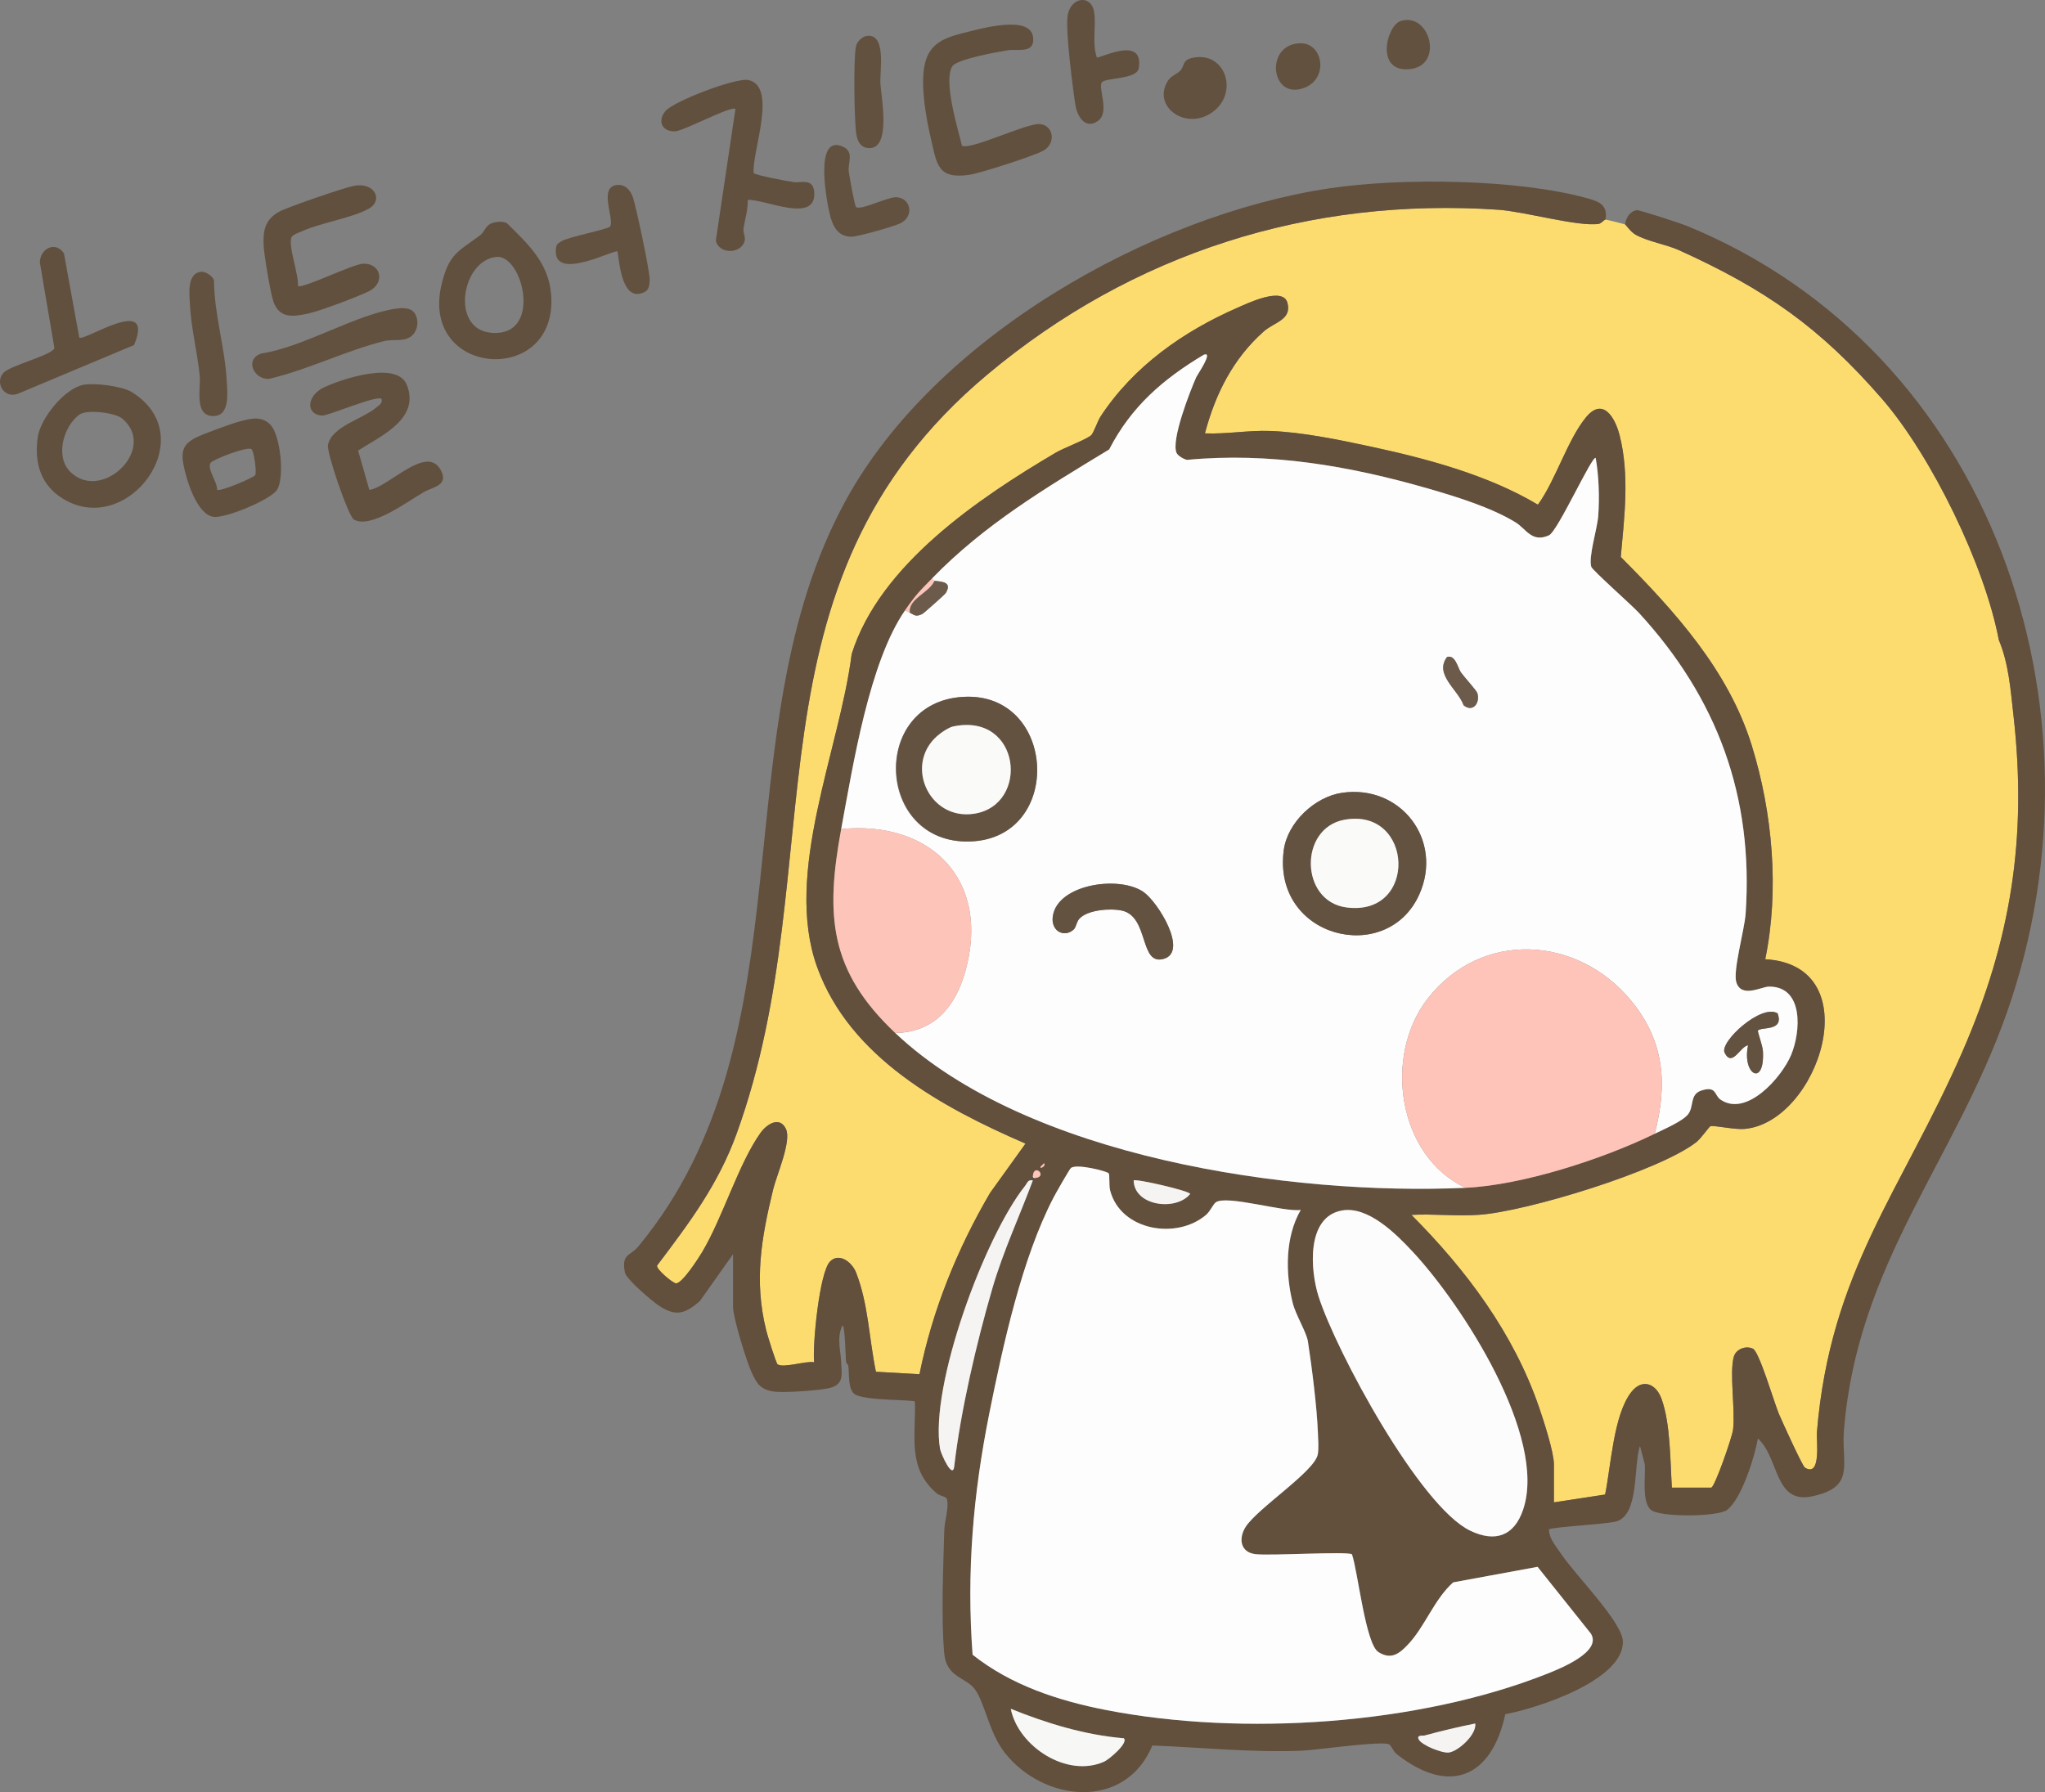 <?xml version="1.0" encoding="UTF-8"?><svg id="Layer_2" xmlns="http://www.w3.org/2000/svg" viewBox="0 0 399.06 349.76"><rect x="0" y="0" width="399.06" height="349.76" fill="#808080" stroke="none"/><g id="Layer_1-2"><path d="M354.55,279.54c-.12,1.57.89,8.87-2.34,6.89-.5-.31-4.53-9.2-5.08-10.5-.92-2.19-3.81-12.09-5.05-12.7-1.38-.68-3.31.06-3.74,1.54-.9,3.16.31,10.35-.15,14.24-.18,1.51-3.61,11.32-4.26,11.32h-7.68c-.33-5.17-.26-12.55-2.04-17.38-1.08-2.94-3.74-3.97-5.85-1.3-3.51,4.42-4,14.57-5.14,20.03l-9.99,1.53v-7.44c0-2.35-2.01-8.53-2.87-11.04-4.97-14.52-14.23-26.89-24.94-37.63,4.32-.22,8.89.29,13.18-.01,9.31-.64,35.17-8.53,42.42-14.18.89-.69,2.55-3.08,2.76-3.12.9-.17,4.71.71,6.64.54,14.45-1.27,24.57-31.96,4.05-33.12,2.78-13.49,1.43-28.59-2.63-41.72-4.52-14.6-15.01-26.2-25.56-36.79.7-7.87,1.74-15.96-.23-23.75-.89-3.48-3.27-7.53-6.58-3.48-3.61,4.41-5.89,12.24-9.36,17.03-9.75-5.81-21.67-8.99-32.76-11.37-6.1-1.31-13.32-2.81-19.52-3.02-4.31-.15-8.4.64-12.7.47,2.03-7.68,5.5-14.61,11.5-19.91,2.04-1.8,5.46-2.24,4.61-5.54-.84-3.28-7.7.03-9.72.91-10.66,4.65-20.35,11.5-26.74,21.22-.62.96-1.34,3.18-1.84,3.67-.78.78-5.43,2.53-6.91,3.41-15.01,8.86-34.38,21.89-39.83,39.3-2.35,18.72-13.39,42.74-6.73,61.14,6.38,17.63,24.41,27.38,40.65,34.41l-6.92,9.63c-6.41,10.96-11.26,22.89-13.77,35.38l-8.5-.48c-1.34-6.41-1.46-13.21-3.88-19.38-.79-2-3.29-3.95-5.07-2.14-2.08,2.1-3.45,16.28-3.11,19.67-1.61-.32-5.93,1.18-7.12.41-.3-.19-2.02-5.76-2.23-6.64-2.41-9.71-.95-17.97,1.34-27.45.68-2.84,3.66-9.5,2.5-11.88-1.25-2.58-3.8-.84-4.96.8-4.3,6.06-7.29,16.34-11.34,23.19-.67,1.12-3.98,6.34-5.19,6.16-.63-.1-3.79-2.69-3.65-3.46,6.31-8.35,11.93-15.81,15.53-25.75,19.15-52.97-.25-106.97,48.95-148.17,28.31-23.71,62.84-34.66,99.74-32.14,5.02.35,15.69,3.37,19.56,2.75.45-.07,1.05-.83,1.3-.83s3.66.87,3.84.95c.13.06,1.07,1.47,2.07,2.02,2.5,1.36,5.91,1.85,8.48,3.02,16.81,7.62,27.45,15.03,39.58,29.01,9.65,11.14,20.04,32.51,22.77,47.01,1.98,4.73,2.31,9.85,2.88,14.86,2.68,23.76-.48,43.75-9.99,65.55-11.83,27.11-25.78,42.74-28.38,74.26Z" fill="#fddc6f"/><path d="M391.61,197.66c20.86-59.23-2.78-129.15-62.49-153.6-1.11-.45-9.21-3.11-9.72-3.04-1.32.2-2.16,1.52-2.26,2.79.13.06,1.07,1.47,2.07,2.02,2.5,1.36,5.91,1.85,8.48,3.02,16.81,7.62,27.45,15.03,39.58,29.01,9.65,11.14,20.04,32.51,22.77,47.01,1.98,4.73,2.31,9.85,2.88,14.86,2.68,23.76-.48,43.75-9.99,65.55-11.83,27.11-25.78,42.74-28.38,74.26-.12,1.57.89,8.87-2.34,6.89-.5-.31-4.53-9.2-5.08-10.5-.92-2.19-3.81-12.09-5.05-12.7-1.38-.68-3.31.06-3.74,1.54-.9,3.16.31,10.35-.15,14.24-.18,1.51-3.61,11.32-4.26,11.32h-7.68c-.33-5.17-.26-12.55-2.04-17.38-1.08-2.94-3.74-3.97-5.85-1.3-3.51,4.42-4,14.57-5.14,20.03l-9.99,1.53v-7.44c0-2.35-2.01-8.53-2.87-11.04-4.97-14.52-14.23-26.89-24.94-37.63,4.32-.22,8.89.29,13.18-.01,9.31-.64,35.17-8.53,42.42-14.18.89-.69,2.55-3.08,2.76-3.12.9-.17,4.71.71,6.64.54,14.45-1.27,24.57-31.96,4.05-33.12,2.78-13.49,1.43-28.59-2.63-41.72-4.52-14.6-15.01-26.2-25.56-36.79.7-7.87,1.74-15.96-.23-23.75-.89-3.48-3.27-7.53-6.58-3.48-3.61,4.41-5.89,12.24-9.36,17.03-9.75-5.81-21.67-8.99-32.76-11.37-6.1-1.31-13.32-2.81-19.52-3.02-4.31-.15-8.4.64-12.7.47,2.03-7.68,5.5-14.61,11.5-19.91,2.04-1.8,5.46-2.24,4.61-5.54-.84-3.28-7.7.03-9.72.91-10.66,4.65-20.35,11.5-26.74,21.22-.62.96-1.34,3.18-1.84,3.67-.78.78-5.43,2.53-6.91,3.41-15.01,8.86-34.38,21.89-39.83,39.3-2.35,18.72-13.39,42.74-6.73,61.14,6.38,17.63,24.41,27.38,40.65,34.41l-6.92,9.63c-6.41,10.96-11.26,22.89-13.77,35.38l-8.5-.48c-1.34-6.41-1.46-13.21-3.88-19.38-.79-2-3.29-3.95-5.07-2.14-2.08,2.1-3.45,16.28-3.11,19.67-1.61-.32-5.93,1.18-7.12.41-.3-.19-2.02-5.76-2.23-6.64-2.41-9.71-.95-17.97,1.34-27.45.68-2.84,3.66-9.5,2.5-11.88-1.25-2.58-3.8-.84-4.96.8-4.3,6.06-7.29,16.34-11.34,23.19-.67,1.12-3.98,6.34-5.19,6.16-.63-.1-3.79-2.69-3.65-3.46,6.31-8.35,11.93-15.81,15.53-25.75,19.15-52.97-.25-106.97,48.95-148.17,28.31-23.71,62.84-34.66,99.74-32.14,5.02.35,15.69,3.37,19.56,2.75.45-.07,1.05-.83,1.3-.83.44-2.73-1.04-3.45-3.33-4.1-13.61-3.85-36.54-4.1-50.49-2.01-35.14,5.27-77.11,29.2-94.45,60.94-24.74,45.25-6.34,104.36-40.48,145.6-1.56,1.88-3.33,1.35-2.6,5.06.26,1.3,5.21,5.51,6.55,6.41,3.34,2.26,5.17,1.7,8.09-.86l6.46-9.13v10.31c0,2.06,2.62,10.55,3.6,12.7,1.01,2.22,1.75,3.43,4.35,3.8,1.93.28,9.32-.2,11.15-.76,2.6-.79,2.08-2.67,2-4.95-.09-2.37-.93-4.65.24-7.2.54,0,.62,6.53.72,7.2.01.1.38.37.44.76.21,1.37-.14,4.63,1.31,5.51,2.07,1.26,11.26.99,11.68,1.4.2,6.83-1.54,13.07,4.34,17.97.55.46,1.78.55,1.91,1.06.43,1.72-.47,4.27-.52,6.13-.19,7.16-.64,17.1,0,24.03.43,4.69,4.29,4.62,5.98,6.96,1.95,2.68,2.78,8.53,5.83,12.39,7.68,9.72,23.53,11.24,28.79-1.42,9.73.37,19.47,1.42,29.22,1.01,2.72-.12,15.74-2,17.01-1.22.43.26.75,1.33,1.46,1.89,10.22,8.07,18.52,4.63,21.18-7.79,6.03-1.1,23.15-6.57,22.95-14.22-.1-3.74-9.41-13.1-11.93-16.9-1-1.51-2.51-3.11-2.49-4.95.48-.45,11.14-1.01,13.09-1.54,4.58-1.25,3.36-10.92,4.66-14.76l.95,3.6c.17,2.34-.64,7.29,1.18,8.89,1.66,1.46,13.1,1.41,14.91-.01,2.83-2.23,5.34-10.33,5.98-13.92,4.2,3.8,3.16,12.87,10.58,11.29,8.6-1.82,5.66-6.3,6.21-12.97,2.66-32.48,21.57-52.41,31.78-81.4ZM275.66,244.28c9.55,10.23,26.38,36.1,21.56,50.35-1.74,5.17-5.46,6.44-10.31,4.11-9.87-4.74-26.18-35.03-29.6-45.7-1.61-5.06-2.47-15.53,4.55-16.79,5.09-.92,10.53,4.53,13.8,8.03ZM174.7,201.6c-12.82-12.11-13.68-22.86-10.55-39.8,2.31-12.52,5.5-32.65,12.47-42.69,2.13-3.07,2.72-3.6,5.27-6.23,10.21-10.52,22.09-17.6,34.55-25.16,4.31-8.36,10.5-13.73,18.46-18.48,1.99-.78-1.26,3.91-1.44,4.32-1.23,2.76-5.01,12.42-3.85,14.86.28.57,1.4,1.2,2.02,1.33,16.14-1.52,31.71,1.17,47.14,5.62,5.38,1.55,12.2,3.66,16.95,6.56,2.09,1.27,3.2,4.07,6.55,2.54,1.7-.77,8.4-15.62,9.11-15.09.62,3.43.76,7.76.5,11.29-.18,2.55-1.95,7.99-1.36,9.95.2.65,7.92,7.5,9.27,8.96,15.31,16.65,22.43,35.85,20.85,58.76-.22,3.13-2.5,11.11-1.82,13.34.97,3.2,4.92.88,6.37.87,6.86-.05,6.21,8.87,4.32,13.36-1.84,4.37-8.71,12.21-13.8,8.67-1.19-.83-.73-2.73-3.73-1.74-2.29.76-1.37,3.11-2.57,4.63-1.08,1.38-4.83,2.97-6.51,3.8-10.02,4.91-25.83,10.04-36.93,10.55-34.22,1.55-85.53-5.9-111.27-30.22ZM232.24,233.02c-2.68,3.38-10.9,2.4-11.02-2.64.42-.39,11.02,2.06,11.02,2.64ZM203.01,227.75l.71-.72c.48.43-.72,1.22-.71.72ZM202.04,229.9c-.36.04-.52-.12-.48-.48.27-2.44,2.92.21.48.48ZM183.45,282.78c-2.09-12.29,8.72-41.45,16.56-51.31.46-.57.54-1.31,1.54-1.09-2.63,7.07-5.79,13.84-7.91,21.1-3.07,10.56-6.18,23.82-7.43,34.72-.3,2.64-2.6-2.46-2.76-3.42ZM215.47,343.81c-7.24,3.24-16.75-2.96-18.23-10.31,7.04,2.84,14.47,5.11,22.06,5.75.96.9-2.85,4.12-3.83,4.56ZM282.74,342.03c-1.32.17-5.32-1.43-5.88-2.55-.47-.93.77-.67,1.13-.77,3.26-.88,6.58-1.68,9.89-2.34.29,2.18-3.32,5.42-5.14,5.66ZM310.46,318.83c2.2,3.53-5.86,6.77-8.54,7.83-25.21,10-59.48,12.23-85.99,7.09-9.32-1.81-18.62-4.84-26.12-10.81-1.2-16.17.1-31.31,3.26-47.09,2.66-13.22,6.35-30.23,12.54-42.14.42-.79,3.08-5.46,3.37-5.73,1.03-.94,7.11.61,7.38,1.02.21.32.02,2.36.28,3.33,2.05,7.89,13.02,9.67,18.73,4.76.84-.72,1.33-2.03,1.88-2.43,2.07-1.51,13.34,1.96,16.58,1.48-3.04,5.27-3.01,12.32-1.57,18.12.6,2.41,2.7,5.72,2.98,7.56.77,5.03,1.75,12.7,1.95,17.72.04,1.26.19,3.13-.02,4.29-.62,3.36-11.79,10.53-14.11,14.19-1.4,2.23-1,4.91,1.88,5.28,2.93.38,17.9-.59,18.9.04,1.15,3.31,2.64,17.47,5.15,19.08,2.43,1.55,4.08.3,5.71-1.39,3.34-3.48,5.2-8.95,8.89-12.21l16.47-3.03,10.4,13.04Z" fill="#624f3c"/><path d="M72.07,95.61c3.69-.47,11.03-8.84,13.85-4.02,1.84,3.14-1.45,3.44-3.15,4.41-3.16,1.8-10.47,7.33-13.73,5.39-1.05-.63-5.32-13.03-5.04-14.53.68-3.66,6.9-5.11,9.46-7.36.55-.48,1.19-.73,1-1.64-.93-.83-10.45,3.36-11.67,3.25-3.26-.28-2.9-3.98.51-5.55s14.16-5.22,16.08-.46c2.69,6.66-5.16,10.03-9.5,12.83l2.19,7.67Z" fill="#62503e"/><path d="M145.92,39.02c.06,1.93-.57,3.77-.83,5.65-.1.74.36,1.47.25,2.16-.42,2.73-5.08,2.95-5.65.1l3.82-25.65c-.72-.75-10.07,4.28-11.76,4.35-2.53.1-3.51-1.96-1.94-3.91s13.84-6.62,16.23-6.1c5.78,1.25.64,14.1,1.03,18.16.32.42,6.75,1.62,7.85,1.77,1.4.19,3.94-.93,3.98,2.27.08,5.84-9.85.94-12.98,1.21Z" fill="#62503e"/><path d="M187.7,28.41c1.47,1.03,12.34-4.28,15.07-4.2s3.44,3.66.89,5.16c-1.74,1.02-12.33,4.42-14.45,4.74-6.24.92-6.37-1.95-7.56-7.07-.97-4.17-2.28-11.37-.96-15.36,1.24-3.76,4.58-4.56,8.01-5.42,2.7-.68,12.27-3.35,12.88.9.49,3.45-2.99,2.33-4.99,2.66s-9.93,1.74-10.77,3.14c-1.76,2.94,1.08,12.04,1.89,15.45Z" fill="#62503e"/><path d="M25.7,76.51c-1.88-1.16-7.18-1.81-9.4-1.41-3.72.68-8.44,6.6-8.94,10.24-.7,5.07.6,9.43,5.09,12.09,12.63,7.51,27.21-12.32,13.25-20.92ZM13.72,92.09c-3.01-2.97-1.35-8.83,1.72-11.14,1.52-1.14,7.08-.4,8.43.75,6.96,5.89-4.06,16.42-10.15,10.39Z" fill="#62503e"/><path d="M107.55,57.49c-.49-6.22-4.53-9.87-8.62-13.92-.79-.4-1.71-.33-2.54-.14-1.7.39-1.68,1.72-2.76,2.53-4.2,3.14-5.97,3.51-7.42,9.36-4.55,18.35,22.75,20.23,21.34,2.17ZM95.8,64.94c-8-.75-5.68-14.2,1.09-14.8,5.19-.46,9.1,15.76-1.09,14.8Z" fill="#62503e"/><path d="M58.16,55.81c.67.67,10.69-4.29,12.73-4.35,3.44-.1,4.39,3.78,1.04,5.41-2.28,1.11-9.56,3.86-11.95,4.36-2.83.59-5.43.93-6.61-2.31-.58-1.6-1.84-9.18-1.93-11.03-.14-2.95.31-5.04,3.01-6.56,1.6-.9,12.68-4.69,14.6-5.06,4.07-.79,5.78,2.8,2.98,4.42-3.09,1.79-9.37,2.79-12.91,4.36-.6.27-1.88.69-2.19,1.18-.86,1.4,1.45,7.53,1.21,9.6Z" fill="#62503e"/><path d="M15.47,65.88c.87.86,14.92-8.63,10.69,1.46l-22.56,9.46c-2.79,1.18-4.72-2.18-2.88-4.09,1.34-1.39,9.49-3.43,9.9-4.76l-2.84-16.71c.03-2.76,3.05-4.27,4.7-1.8l2.99,16.44Z" fill="#62503e"/><path d="M52.71,82.83c-1.72-1.71-3.73-1.14-5.8-.62-1.66.43-7.29,2.48-8.76,3.23-2.51,1.3-2.83,2.75-2.32,5.4.56,2.87,2.59,9.56,5.82,10.03,2.3.33,11.13-3.3,12.41-5.28,1.52-2.36.69-10.75-1.35-12.76ZM49.79,92.74c-.3.48-6.89,3.31-7.43,2.84.1-1.49-2.02-4.04-1.26-5.25.4-.64,7.15-3.27,7.98-2.67.45.33,1.07,4.51.71,5.08Z" fill="#62503e"/><path d="M80.57,60.73c1.15,1.09,1.14,3.22.13,4.45-1.42,1.74-3.84.91-5.79,1.4-7.39,1.84-14.89,5.61-22.41,7.36-2.89.2-4.88-3.75-1.55-4.94,8.3-1.25,18.39-7.6,26.27-8.76,1-.15,2.58-.23,3.35.5Z" fill="#63513f"/><path d="M120.5,49.09c-.52-.53-12.37,5.91-12.04-.24.06-1.15.25-1.25,1.14-1.79,1.36-.82,8.97-2.31,9.41-2.82,1.09-1.27-2.57-8.17,1.73-8.15,1.47,0,2.38,1.24,2.8,2.52.61,1.86,3.3,14.46,3.24,16-.04.92-.08,1.94-1,2.39-4.3,2.12-4.87-5.31-5.28-7.91Z" fill="#63513f"/><path d="M214.03,11.2c.41.36,9.32-4.51,8.17,2.15-.37,2.15-6.39,1.8-7.16,2.69-.88,1.01,1.64,5.87-.81,7.58s-4.04-.89-4.39-3.2c-.55-3.54-1.86-13.99-1.54-17.08.41-3.96,4.66-4.55,5.21-.98.43,2.79-.45,5.99.52,8.84Z" fill="#62503e"/><path d="M39.29,53.03c.82-.07,2.24.88,2.47,1.67.03,6.58,2.13,13.07,2.48,19.58.13,2.31.71,6.92-2.63,6.92-3.79,0-2.4-5.43-2.64-7.87-.45-4.51-1.7-9.45-1.91-13.92-.09-2-.65-6.11,2.23-6.37Z" fill="#63513f"/><path d="M167.07,40.42c.96.68,6.2-2.03,7.87-1.93,2.8.16,3.55,3.71.74,5.1-1.26.62-8.16,2.57-9.43,2.6-2.54.06-3.61-1.74-4.2-3.88-.69-2.5-3.39-16.56,2.58-13.61,2.05,1.01.79,3.19.99,4.72.13.96,1.15,6.79,1.44,7Z" fill="#63513f"/><path d="M232.59,11.31c6.37-1.47,9.07,6.37,4.47,10.22-5.24,4.38-12.44-.61-9.14-5.79.59-.93,1.73-1.28,2.38-1.93.88-.9.35-2.05,2.29-2.5Z" fill="#63513f"/><path d="M169.26,6.99c3.74-.34,2.41,6.87,2.54,9.27.15,2.68,2.14,12.66-2.14,12.65-2.06,0-2.51-1.91-2.66-3.53-.28-3.04-.48-13.67.03-16.32.19-.95,1.26-1.98,2.22-2.07Z" fill="#63513f"/><path d="M273.35,4.09c5.72-1.75,8.49,8.76,1.71,9.41s-4.5-8.55-1.71-9.41Z" fill="#63513f"/><path d="M253.73,8.44c4.41-.09,5.6,6.72.94,8.64-6.73,2.76-8.02-8.49-.94-8.64Z" fill="#63513f"/><path d="M345.19,192.55c-1.45.01-5.4,2.33-6.37-.87-.68-2.23,1.6-10.21,1.82-13.34,1.58-22.91-5.54-42.11-20.85-58.76-1.35-1.46-9.07-8.31-9.27-8.96-.59-1.96,1.18-7.4,1.36-9.95.26-3.53.12-7.86-.5-11.29-.71-.53-7.41,14.32-9.11,15.09-3.35,1.53-4.46-1.27-6.55-2.54-4.75-2.9-11.57-5.01-16.95-6.56-15.43-4.45-31-7.14-47.14-5.62-.62-.13-1.74-.76-2.02-1.33-1.16-2.44,2.62-12.1,3.85-14.86.18-.41,3.43-5.1,1.44-4.32-7.96,4.75-14.15,10.12-18.46,18.48-12.46,7.56-24.34,14.64-34.55,25.16.05.23.26.45.48.48,1.37.17,3.53.18,2.16,2.4-.16.26-4.29,3.94-4.56,4.07-1.25.58-1.46.25-2.39-.24-.32-.16-.64-.32-.96-.48-6.97,10.04-10.16,30.17-12.47,42.69,17.65-1.71,29.2,10.11,24.21,27.81-1.93,6.85-6.07,11.86-13.66,11.99,25.74,24.32,77.05,31.77,111.27,30.22-13.29-6.26-16.01-25.8-7.4-36.89,10.49-13.48,29.29-12.36,39.78.43,6.47,7.9,7.08,16.24,4.55,25.91,1.68-.83,5.43-2.42,6.51-3.8,1.2-1.52.28-3.87,2.57-4.63,3-.99,2.54.91,3.73,1.74,5.09,3.54,11.96-4.3,13.8-8.67,1.89-4.49,2.54-13.41-4.32-13.36ZM189.33,164.23c-18.48.62-19.75-27.24-1.3-28.23,18.22-.97,19.61,27.6,1.3,28.23ZM227.11,187.13c-4.8,1.39-2.82-8.2-8.15-9.41-2.2-.49-6.69-.18-8.31,1.56-.57.62-.67,1.68-1.06,2.06-1.95,1.91-5.03.23-3.98-3.26,1.71-5.65,12.95-7.14,17.5-4.02,2.87,1.96,8.82,11.67,4,13.07ZM276.95,174.6c-6.29,13.98-28.71,8.5-26.43-8.69.71-5.38,6.03-10.4,11.35-11.18,11.51-1.69,19.84,9.27,15.08,19.87ZM285.62,137.67c-1.04-3.04-5.82-6.02-3.25-9.44,1.64-.51,2.1,2.15,2.72,3.03.61.86,3.04,3.5,3.19,4.02.58,1.92-.85,3.82-2.66,2.39ZM343.04,201.13c-.13.17.92,2.89.98,4.06.36,7.05-4.13,4.52-2.9-1.19-1.51.15-3.11,4.41-4.58,1.43-1.04-2.09,7.19-9.62,10.34-7.66,1.31,3.61-3.22,2.55-3.84,3.36Z" fill="#fdfdfd"/><path d="M216.36,229c.21.32.02,2.36.27,3.33,2.05,7.89,13.02,9.67,18.73,4.76.84-.73,1.34-2.03,1.88-2.43,2.07-1.51,13.34,1.95,16.58,1.48-3.05,5.27-3.01,12.32-1.57,18.12.6,2.42,2.7,5.73,2.98,7.57.77,5.02,1.74,12.7,1.94,17.72.05,1.26.2,3.13-.02,4.29-.62,3.35-11.79,10.52-14.1,14.19-1.4,2.23-1.01,4.91,1.87,5.28s17.9-.59,18.9.04c1.15,3.31,2.64,17.47,5.15,19.07s4.09.3,5.71-1.39c3.35-3.48,5.2-8.95,8.9-12.21l16.46-3.03,10.4,13.03c2.2,3.53-5.86,6.77-8.54,7.84-25.21,9.99-59.48,12.23-85.99,7.09-9.32-1.81-18.62-4.84-26.12-10.81-1.2-16.16.1-31.31,3.26-47.09,2.65-13.22,6.34-30.24,12.54-42.14.41-.8,3.07-5.47,3.37-5.74,1.02-.94,7.1.61,7.38,1.02Z" fill="#fdfdfd"/><path d="M322.89,221.27c-10.02,4.91-25.82,10.05-36.93,10.55-13.28-6.26-16.01-25.8-7.39-36.89,10.48-13.49,29.29-12.36,39.77.43,6.47,7.89,7.09,16.24,4.55,25.9Z" fill="#fec4b9"/><path d="M261.86,236.25c5.09-.92,10.54,4.53,13.8,8.03,9.55,10.22,26.37,36.1,21.56,50.35-1.75,5.17-5.46,6.44-10.32,4.11-9.87-4.74-26.18-35.03-29.59-45.7-1.62-5.06-2.47-15.53,4.54-16.79Z" fill="#fdfcfc"/><path d="M174.7,201.6c-12.82-12.11-13.68-22.86-10.55-39.81,17.65-1.71,29.21,10.11,24.22,27.81-1.93,6.86-6.07,11.86-13.66,11.99Z" fill="#fdc4b9"/><path d="M201.55,230.38c-2.63,7.06-5.8,13.84-7.91,21.1-3.07,10.56-6.18,23.82-7.43,34.71-.3,2.64-2.6-2.46-2.77-3.41-2.09-12.29,8.72-41.46,16.57-51.31.46-.57.54-1.31,1.54-1.09Z" fill="#f5f4f3"/><path d="M219.3,339.25c.96.89-2.86,4.12-3.83,4.56-7.24,3.25-16.75-2.95-18.23-10.31,7.03,2.84,14.47,5.11,22.06,5.75Z" fill="#f7f7f6"/><path d="M287.88,336.37c.29,2.18-3.32,5.41-5.14,5.66-1.32.18-5.32-1.43-5.89-2.55-.47-.94.78-.68,1.13-.77,3.26-.88,6.58-1.68,9.9-2.34Z" fill="#f5f4f3"/><path d="M221.22,230.38c.41-.39,11.02,2.06,11.02,2.64-2.69,3.38-10.9,2.41-11.02-2.64Z" fill="#f5f4f3"/><path d="M182.37,113.36c-1.01,2.36-5.19,3.52-4.8,6.23-.32-.17-.64-.32-.96-.48,2.13-3.07,2.72-3.6,5.28-6.23.05.23.26.45.48.48Z" fill="#fdc4b9"/><path d="M201.56,229.42c.27-2.44,2.92.21.48.48l-.48-.48Z" fill="#fdc4b9"/><path d="M203.72,227.03c.49.43-.72,1.22-.71.71l.71-.71Z" fill="#fdc4b9"/><path d="M202.04,229.9c-.36.04-.52-.12-.48-.48l.48.48Z" fill="#f5f4f3"/><path d="M261.87,154.73c11.51-1.68,19.84,9.27,15.07,19.87-6.29,13.98-28.71,8.5-26.43-8.68.71-5.38,6.04-10.41,11.36-11.19ZM262.33,159.99c-8.9,1.63-8.66,15.91.41,17.11,14.05,1.85,13.14-19.6-.41-17.11Z" fill="#645241"/><path d="M188.03,136c18.22-.98,19.6,27.6,1.3,28.22s-19.75-27.23-1.3-28.22ZM186.08,141.76c-.82.17-1.82.83-2.51,1.33-7.5,5.49-2.5,17.18,6.6,15.71,10.82-1.75,9.03-19.72-4.09-17.04Z" fill="#645241"/><path d="M209.59,181.34c-1.95,1.91-5.03.23-3.98-3.26,1.71-5.65,12.94-7.14,17.49-4.02,2.87,1.96,8.82,11.67,4,13.07s-2.82-8.2-8.15-9.41c-2.2-.5-6.69-.18-8.31,1.56-.57.61-.67,1.67-1.06,2.05Z" fill="#645241"/><path d="M346.88,197.77c1.31,3.62-3.22,2.55-3.84,3.37-.13.17.92,2.89.98,4.06.36,7.05-4.13,4.52-2.9-1.18-1.5.14-3.11,4.41-4.58,1.43-1.03-2.09,7.19-9.62,10.34-7.67Z" fill="#645241"/><path d="M285.62,137.67c-1.03-3.04-5.81-6.02-3.24-9.45,1.63-.51,2.09,2.15,2.72,3.03s3.04,3.51,3.19,4.02c.58,1.92-.85,3.81-2.66,2.39Z" fill="#6c5b4b"/><path d="M177.58,119.59c-.39-2.72,3.79-3.87,4.8-6.23,1.36.17,3.53.18,2.16,2.4-.16.26-4.29,3.94-4.57,4.07-1.25.58-1.46.25-2.39-.23Z" fill="#6c5b4b"/><path d="M262.33,159.99c13.55-2.49,14.46,18.96.41,17.11-9.07-1.19-9.31-15.47-.41-17.11Z" fill="#fafaf9"/><path d="M186.08,141.76c13.13-2.68,14.91,15.29,4.09,17.04-9.1,1.48-14.1-10.22-6.6-15.71.69-.5,1.69-1.16,2.51-1.33Z" fill="#fafaf9"/></g></svg>